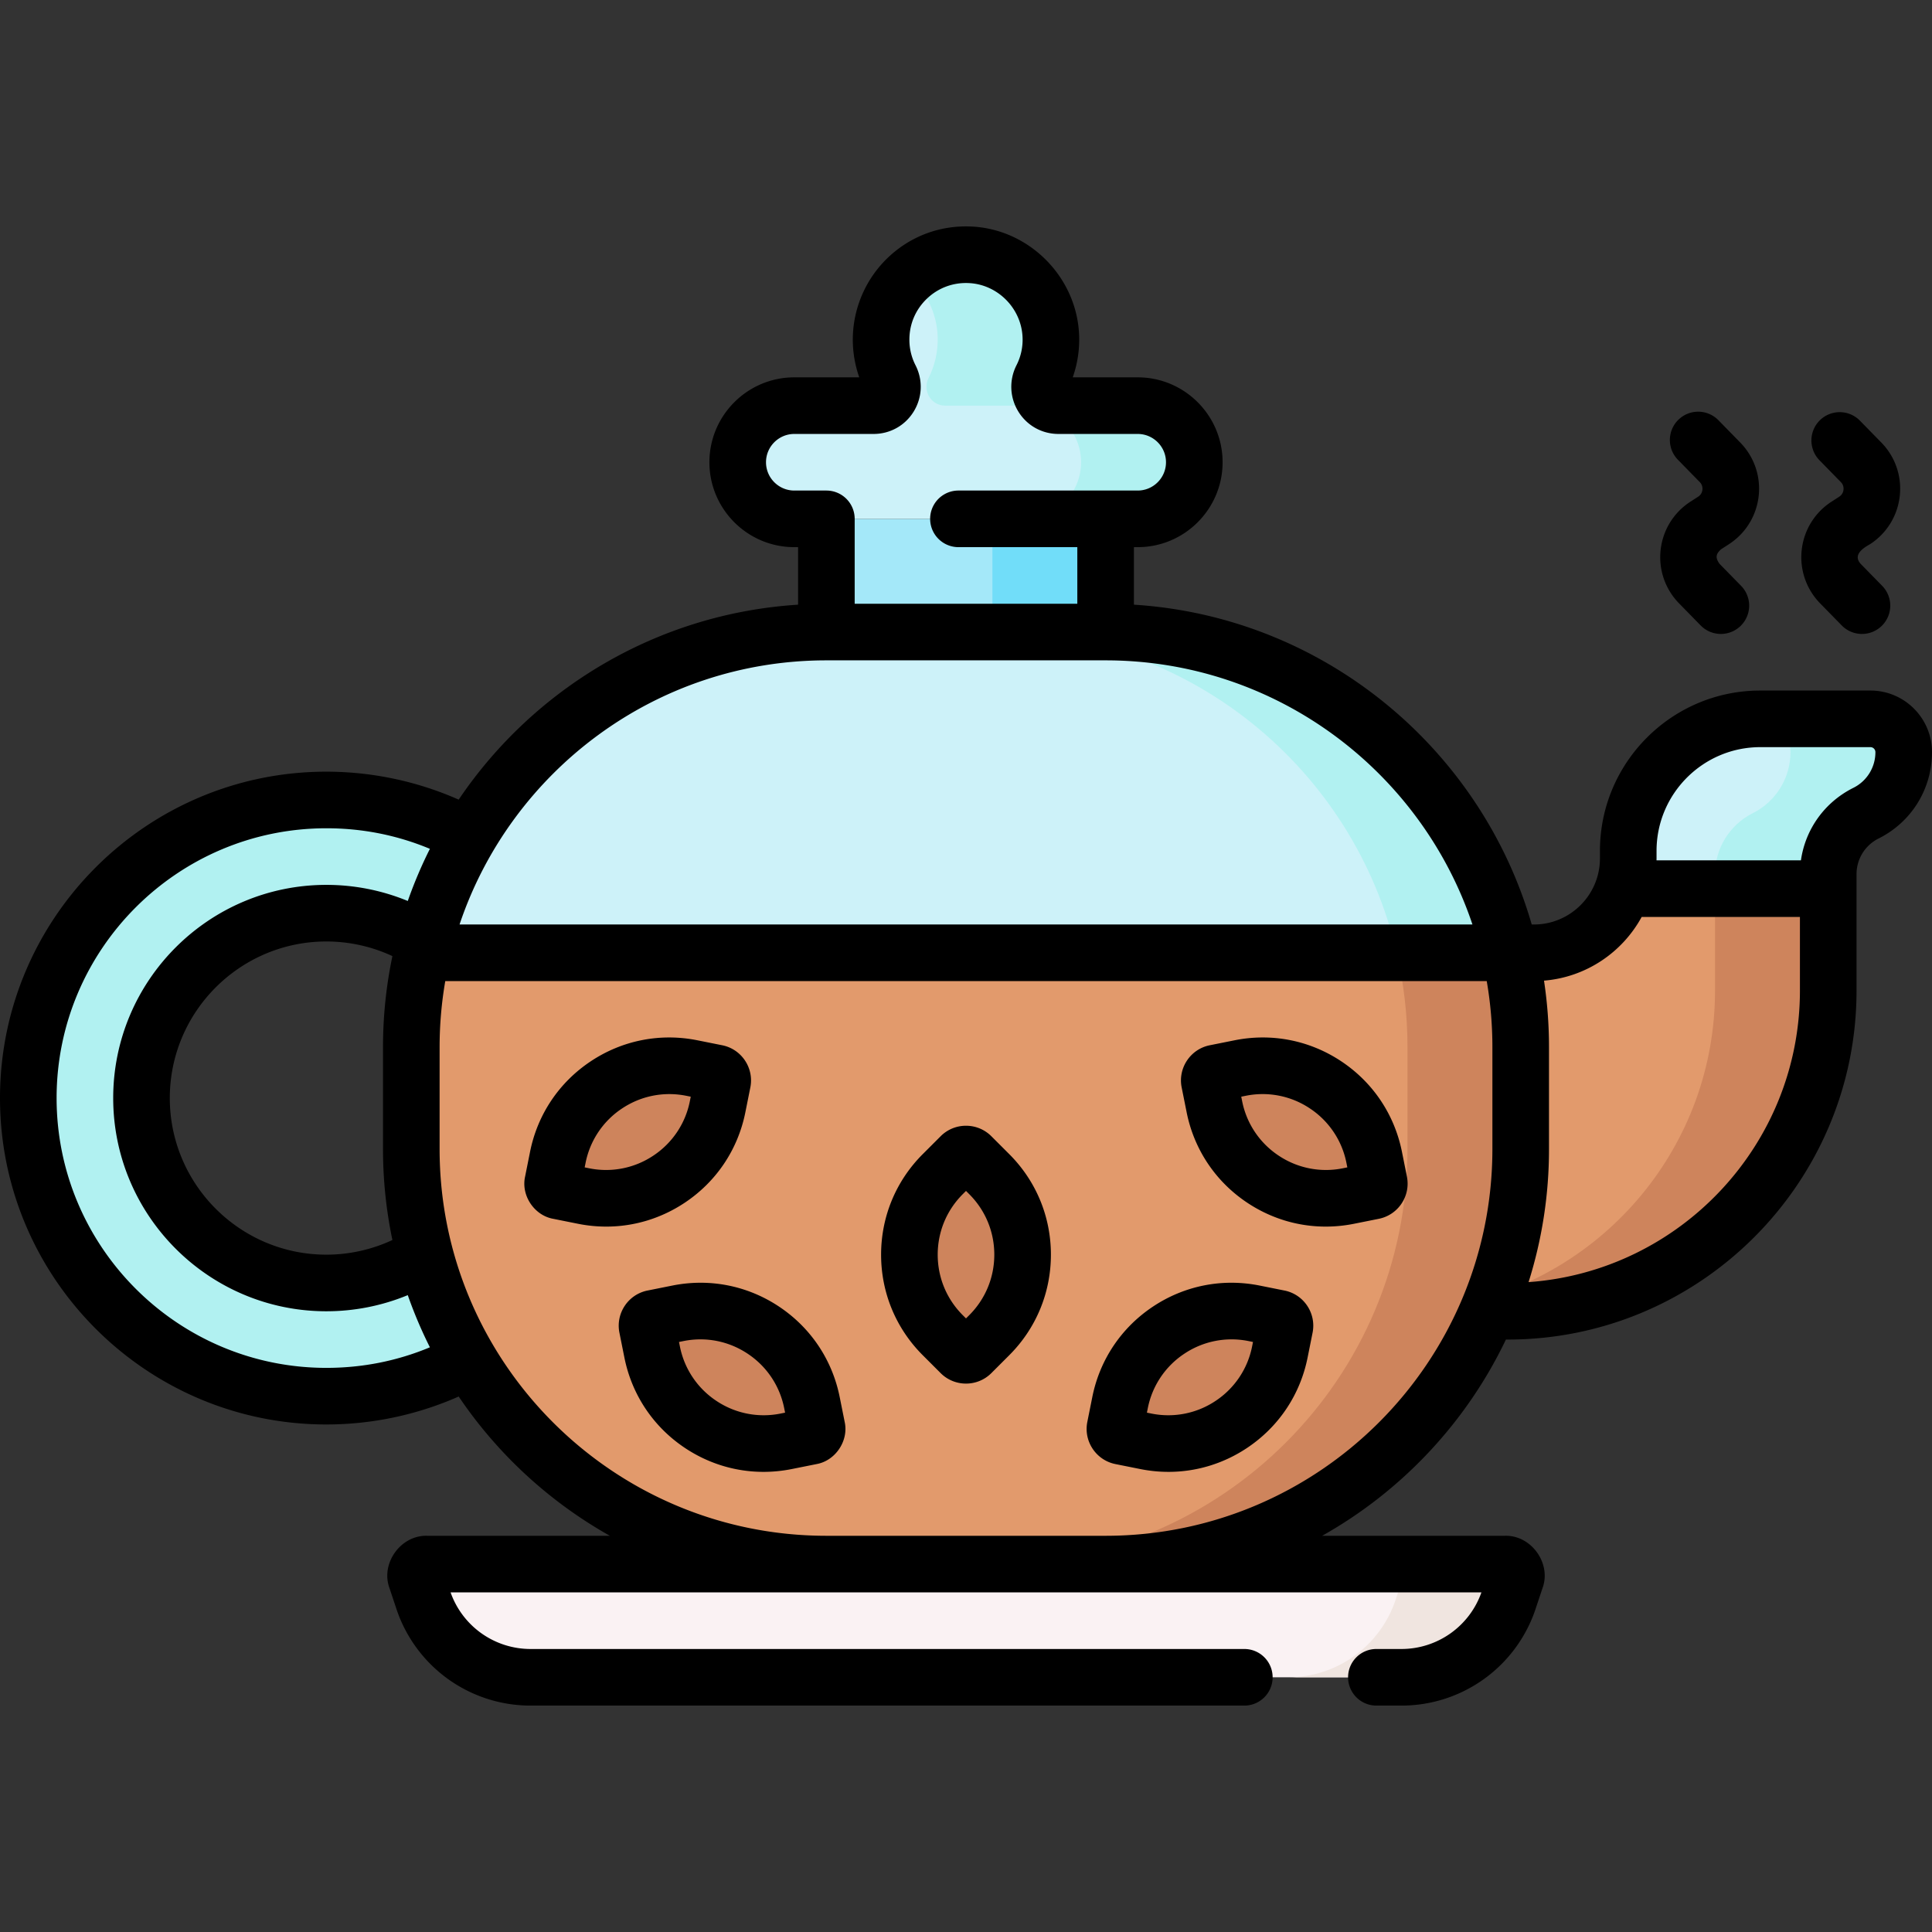<svg xmlns="http://www.w3.org/2000/svg" width="512" height="512"><rect width="100%" height="100%" fill="#333333" stroke="none"/><path fill="#faf2f3" d="M371.377 444.501H140.623a30 30 0 0 1-28.461-20.513l-1.846-5.538a3 3 0 0 1 2.846-3.949h285.675a3 3 0 0 1 2.846 3.949l-1.846 5.538a30 30 0 0 1-28.46 20.513"/><path fill="#f0e5e0" d="m401.68 418.451-1.84 5.54c-4.09 12.25-15.55 20.51-28.46 20.51h-30c12.91 0 24.37-8.26 28.46-20.51l1.84-5.54c.65-1.94-.79-3.95-2.84-3.95h30c2.05 0 3.49 2.01 2.84 3.95"/><path fill="#b1f1f1" d="M125.978 359.447c-11.615 6.714-25.098 10.556-39.478 10.556-43.63 0-79-35.369-79-79s35.369-79 79-79c14.548 0 28.177 3.932 39.883 10.792l-12.486 27.577a48.77 48.77 0 0 0-27.396-8.368c-27.062 0-49 21.938-49 49s21.938 49 49 49a48.78 48.78 0 0 0 28.413-9.074z"/><path fill="#cdf2f9" d="M392.5 252.503h14c13.807 0 25-11.193 25-25v-2c0-19.33 15.67-35 35-35h29.18a8.82 8.82 0 0 1 8.82 8.82 18.09 18.09 0 0 1-10 16.18 18.09 18.09 0 0 0-10 16.18v30.82c0 46.944-38.056 85-85 85h-13z"/><path fill="#b1f1f1" d="M504.5 199.323c0 3.42-.97 6.7-2.7 9.51-1.74 2.81-4.24 5.14-7.3 6.67s-5.56 3.86-7.3 6.67c-1.73 2.81-2.7 6.09-2.7 9.51v3.82h-30v-3.82c0-3.42.97-6.7 2.7-9.51 1.74-2.81 4.24-5.14 7.3-6.67s5.56-3.86 7.3-6.67c1.73-2.81 2.7-6.09 2.7-9.51 0-4.78-3.8-8.67-8.55-8.81.18-.01.37-.01.55-.01h29.18c4.87 0 8.82 3.95 8.82 8.82"/><path fill="#e29a6c" d="M484.5 235.503v27c0 46.94-38.06 85-85 85h-13l6-95h14c11.01 0 20.36-7.11 23.69-17z"/><path fill="#ce845c" d="M484.5 235.503v27c0 46.94-38.06 85-85 85h-13l.11-1.73c38.74-7.91 67.89-42.19 67.89-83.27v-27z"/><path fill="#cdf2f9" d="M293 414.503h-74c-60.751 0-110-49.249-110-110v-27c0-60.751 49.249-110 110-110h74c60.751 0 110 49.249 110 110v27c0 60.751-49.249 110-110 110"/><path fill="#b1f1f1" d="M400.14 252.503h-30c-11.31-48.7-54.99-85-107.14-85h30c52.15 0 95.83 36.3 107.14 85"/><path fill="#e29a6c" d="M403 277.503v27c0 60.75-49.25 110-110 110h-74c-60.75 0-110-49.25-110-110v-27c0-8.6.99-16.97 2.86-25h288.28c1.87 8.03 2.86 16.4 2.86 25"/><path fill="#ce845c" d="M403 277.503v27c0 60.75-49.25 110-110 110h-30c60.75 0 110-49.25 110-110v-27c0-8.6-.99-16.97-2.86-25h30c1.87 8.03 2.86 16.4 2.86 25"/><path fill="#a4e8f9" d="M219 137.503h74v30h-74z"/><path fill="#cdf2f9" d="M301.5 107.503h-21.006c-3.767 0-6.122-3.978-4.417-7.337a22.4 22.4 0 0 0 2.409-10.978c-.405-11.452-9.613-20.931-21.051-21.64-13.076-.811-23.935 9.554-23.935 22.455 0 3.667.878 7.128 2.435 10.186 1.704 3.348-.667 7.314-4.424 7.314H210.5c-8.284 0-15 6.716-15 15s6.716 15 15 15h91c8.284 0 15-6.716 15-15s-6.716-15-15-15"/><path fill="#b1f1f1" d="M316.5 122.503c0 8.28-6.72 15-15 15h-30c8.28 0 15-6.72 15-15 0-4.14-1.68-7.89-4.4-10.6-2.71-2.72-6.46-4.4-10.6-4.4h-21.01c-3.76 0-6.12-3.98-4.41-7.34 1.66-3.27 2.55-7.02 2.41-10.98-.22-6.27-3.09-11.96-7.52-15.92 4.31-3.88 10.13-6.11 16.46-5.72 11.44.71 20.65 10.19 21.06 21.64.14 3.96-.75 7.71-2.41 10.98-1.71 3.36.65 7.34 4.41 7.34h21.01c4.14 0 7.89 1.68 10.6 4.4 2.72 2.71 4.4 6.46 4.4 10.6"/><path fill="#71ddf9" d="M263 137.503h30v30h-30z"/><g fill="#ce845c"><path d="m262.161 311.164-4.747-4.747a2 2 0 0 0-2.828 0l-4.747 4.747a30.18 30.18 0 0 0 0 42.678l4.747 4.747a2 2 0 0 0 2.828 0l4.747-4.747a30.18 30.18 0 0 0 0-42.678M321.826 293.297l-1.318-6.583a2 2 0 0 1 1.568-2.354l6.583-1.318a30.18 30.18 0 0 1 35.515 23.665l1.318 6.583a2 2 0 0 1-1.568 2.354l-6.583 1.318a30.18 30.18 0 0 1-35.515-23.665M190.174 293.297l1.318-6.583a2 2 0 0 0-1.568-2.354l-6.583-1.318a30.18 30.18 0 0 0-35.515 23.665l-1.318 6.583a2 2 0 0 0 1.568 2.354l6.583 1.318a30.18 30.18 0 0 0 35.515-23.665M296.826 371.709l-1.318 6.583a2 2 0 0 0 1.568 2.354l6.583 1.318a30.18 30.18 0 0 0 35.515-23.665l1.318-6.583a2 2 0 0 0-1.568-2.354l-6.583-1.318a30.18 30.18 0 0 0-35.515 23.665M215.174 371.709l1.318 6.583a2 2 0 0 1-1.568 2.354l-6.583 1.318a30.18 30.18 0 0 1-35.515-23.665l-1.318-6.583a2 2 0 0 1 1.568-2.354l6.583-1.318a30.18 30.18 0 0 1 35.515 23.665"/></g><path d="M495.681 183.001H466.5c-23.435 0-42.5 19.065-42.5 42.5v2c0 9.649-7.851 17.5-17.5 17.5h-.575c-13.468-46.723-55.214-81.575-105.425-84.754v-15.246h1c12.406 0 22.5-10.093 22.5-22.5s-10.094-22.5-22.5-22.5h-17.213a30.1 30.1 0 0 0 1.693-11.08c-.538-15.24-12.873-27.917-28.082-28.862-8.359-.518-16.346 2.35-22.441 8.079A30.12 30.12 0 0 0 226 90.001c0 3.404.587 6.801 1.714 10H210.5c-12.407 0-22.5 10.093-22.5 22.5s10.093 22.5 22.5 22.5h1v15.246c-37.411 2.369-70.125 22.315-89.943 51.662a86.9 86.9 0 0 0-35.057-7.408C38.804 204.501 0 243.304 0 291s38.804 86.5 86.5 86.5a86.9 86.9 0 0 0 35.057-7.407A118.4 118.4 0 0 0 161.614 407h-48.452c-6.947-.187-12.335 7.29-9.961 13.82l1.846 5.539A37.45 37.45 0 0 0 140.623 452h189.135c4.143 0 7.5-3.358 7.5-7.5s-3.357-7.5-7.5-7.5H140.623a22.47 22.47 0 0 1-21.213-15h273.181a22.47 22.47 0 0 1-21.214 15h-6.619c-4.143 0-7.5 3.358-7.5 7.5s3.357 7.5 7.5 7.5h6.619a37.45 37.45 0 0 0 35.576-25.642l1.846-5.539c2.373-6.532-3.014-14.006-9.961-13.82h-48.451c21.112-11.867 38.208-30.061 48.694-52h.419c51.005 0 92.5-41.495 92.5-92.5v-30.82c0-4.037 2.243-7.667 5.854-9.472C506.58 217.846 512 209.076 512 199.32c0-8.999-7.321-16.319-16.319-16.319m-285.181-53c-4.136 0-7.5-3.364-7.5-7.5s3.364-7.5 7.5-7.5h21.01c4.375 0 8.351-2.224 10.634-5.948 2.299-3.75 2.476-8.336.474-12.268a14.8 14.8 0 0 1-1.619-6.784c0-4.184 1.68-8.066 4.73-10.933 3.047-2.863 7.037-4.299 11.24-4.037 7.593.471 13.752 6.805 14.021 14.421a14.8 14.8 0 0 1-1.601 7.317c-2.003 3.945-1.822 8.542.481 12.295 2.282 3.717 6.253 5.936 10.622 5.936H301.5c4.136 0 7.5 3.364 7.5 7.5s-3.364 7.5-7.5 7.5H254a7.5 7.5 0 0 0 0 15h31.5v15h-59v-22.5a7.5 7.5 0 0 0-7.5-7.5h-8.5zm8.5 45h74c45.164 0 83.595 29.363 97.216 70H121.784c13.621-40.637 52.052-70 97.216-70M103.993 328.618a41.5 41.5 0 0 1-17.493 3.883C63.617 332.5 45 313.884 45 291s18.617-41.5 41.5-41.5a41.5 41.5 0 0 1 17.494 3.878A117.5 117.5 0 0 0 101.5 277.5v27c0 8.265.862 16.331 2.493 24.118M86.5 362.5C47.075 362.5 15 330.426 15 291s32.075-71.5 71.5-71.5c9.563 0 18.763 1.835 27.428 5.45a117 117 0 0 0-5.861 13.819A56.6 56.6 0 0 0 86.5 234.5C55.346 234.5 30 259.846 30 291s25.346 56.5 56.5 56.5a56.6 56.6 0 0 0 21.565-4.275 117 117 0 0 0 5.863 13.825c-8.665 3.616-17.865 5.45-27.428 5.45M293 407h-74c-56.519 0-102.5-45.981-102.5-102.5v-27c0-5.965.518-11.811 1.501-17.5H394a102.7 102.7 0 0 1 1.501 17.5v27C395.5 361.019 349.519 407 293 407m112.087-67.223A117 117 0 0 0 410.5 304.5v-27c0-5.987-.453-11.87-1.321-17.619 11.177-.917 20.771-7.504 25.88-16.881H477v19.5c0 40.854-31.78 74.401-71.913 77.277m86.059-130.985c-7.612 3.805-12.705 10.966-13.882 19.208h-38.276c.003-.167.013-.332.013-.5v-2c0-15.164 12.337-27.5 27.5-27.5h29.181a1.32 1.32 0 0 1 1.319 1.32 10.53 10.53 0 0 1-5.855 9.472"/><path d="M262.718 301.111c-3.705-3.704-9.731-3.704-13.435 0l-4.747 4.747c-7.116 7.116-11.036 16.578-11.036 26.643 0 10.064 3.919 19.526 11.036 26.642l4.747 4.747c3.704 3.704 9.73 3.704 13.435 0l4.747-4.747c7.116-7.117 11.035-16.579 11.035-26.642 0-10.064-3.919-19.526-11.035-26.642zm-5.86 47.425-.858.858-.858-.858c-4.283-4.283-6.642-9.978-6.642-16.036s2.359-11.752 6.642-16.036l.858-.858.858.858c4.283 4.283 6.642 9.978 6.642 16.036s-2.359 11.752-6.642 16.036M371.528 305.233c-1.977-9.869-7.677-18.377-16.052-23.957s-18.424-7.566-28.29-5.59l-6.582 1.318c-5.137 1.028-8.479 6.043-7.45 11.181l1.318 6.583h-.001c1.977 9.869 7.677 18.377 16.052 23.957 6.262 4.173 13.457 6.335 20.814 6.335 2.483 0 4.985-.247 7.476-.745l6.582-1.318c5.137-1.028 8.479-6.043 7.45-11.181zm-15.66 4.373a22.53 22.53 0 0 1-17.027-3.365 22.52 22.52 0 0 1-9.66-14.419h-.001l-.237-1.189 1.189-.238a22.52 22.52 0 0 1 17.027 3.365 22.53 22.53 0 0 1 9.661 14.419l.237 1.189zM197.528 294.768l1.318-6.583c1.028-5.137-2.315-10.152-7.451-11.18l-6.582-1.318c-9.868-1.976-19.916.009-28.29 5.59-8.375 5.581-14.076 14.088-16.051 23.957l-1.318 6.583c-1.106 4.986 2.423 10.282 7.451 11.18l6.582 1.318c2.491.499 4.992.745 7.476.745 7.357 0 14.554-2.163 20.814-6.335 8.375-5.581 14.075-14.089 16.051-23.957m-24.369 11.474a22.53 22.53 0 0 1-17.027 3.365l-1.189-.238.238-1.189a22.52 22.52 0 0 1 9.661-14.419c5.041-3.36 11.086-4.552 17.027-3.365l1.189.238-.238 1.189a22.53 22.53 0 0 1-9.661 14.419M340.396 342.004l-6.583-1.318c-9.867-1.975-19.915.009-28.289 5.59-8.376 5.58-14.076 14.088-16.052 23.957l-1.319 6.583c-1.028 5.137 2.314 10.152 7.45 11.18l6.583 1.318a38 38 0 0 0 7.476.745c7.356 0 14.554-2.163 20.813-6.335 8.376-5.58 14.076-14.088 16.052-23.957l1.319-6.583c1.028-5.137-2.314-10.152-7.45-11.18m-8.577 14.818a22.52 22.52 0 0 1-9.661 14.419 22.53 22.53 0 0 1-17.026 3.365l-1.189-.238.237-1.189h.001a22.52 22.52 0 0 1 9.661-14.419 22.54 22.54 0 0 1 17.026-3.365l1.189.238zM222.528 370.233c-1.976-9.868-7.676-18.376-16.051-23.957-8.375-5.582-18.426-7.566-28.29-5.59l-6.582 1.318c-5.136 1.027-8.479 6.043-7.451 11.181l1.318 6.583c1.976 9.868 7.676 18.376 16.051 23.957 6.262 4.173 13.458 6.335 20.815 6.335 2.483 0 4.985-.247 7.475-.745l6.582-1.318c5.029-.898 8.557-6.194 7.451-11.181zm-15.66 4.373a22.53 22.53 0 0 1-17.027-3.365 22.53 22.53 0 0 1-9.661-14.419l-.238-1.189 1.19-.238c5.939-1.191 11.986.006 17.027 3.365s8.471 8.479 9.661 14.419l.238 1.189zM488.077 165.746a7.5 7.5 0 0 0 10.606.116 7.5 7.5 0 0 0 .116-10.606l-5.713-5.838c-2.075-2.328.506-4.093 2.456-5.179a17.45 17.45 0 0 0 7.91-12.767 17.45 17.45 0 0 0-4.887-14.202l-5.711-5.838a7.5 7.5 0 0 0-10.722 10.489l5.712 5.838c.727.743.752 1.598.702 2.041s-.264 1.271-1.137 1.834l-2.021 1.305a17.45 17.45 0 0 0-7.91 12.767 17.45 17.45 0 0 0 4.887 14.202zM450.687 165.746a7.5 7.5 0 0 0 10.606.116 7.5 7.5 0 0 0 .116-10.606l-5.713-5.838c-1.142-1.582-1.03-2.585.437-3.875l2.02-1.304c4.438-2.864 7.321-7.517 7.91-12.767s-1.191-10.426-4.887-14.203l-5.712-5.838a7.5 7.5 0 1 0-10.72 10.49l5.711 5.837c.727.743.752 1.598.702 2.041s-.264 1.271-1.138 1.835L448 132.938c-4.439 2.864-7.323 7.517-7.912 12.767s1.192 10.426 4.887 14.202z"/></svg>